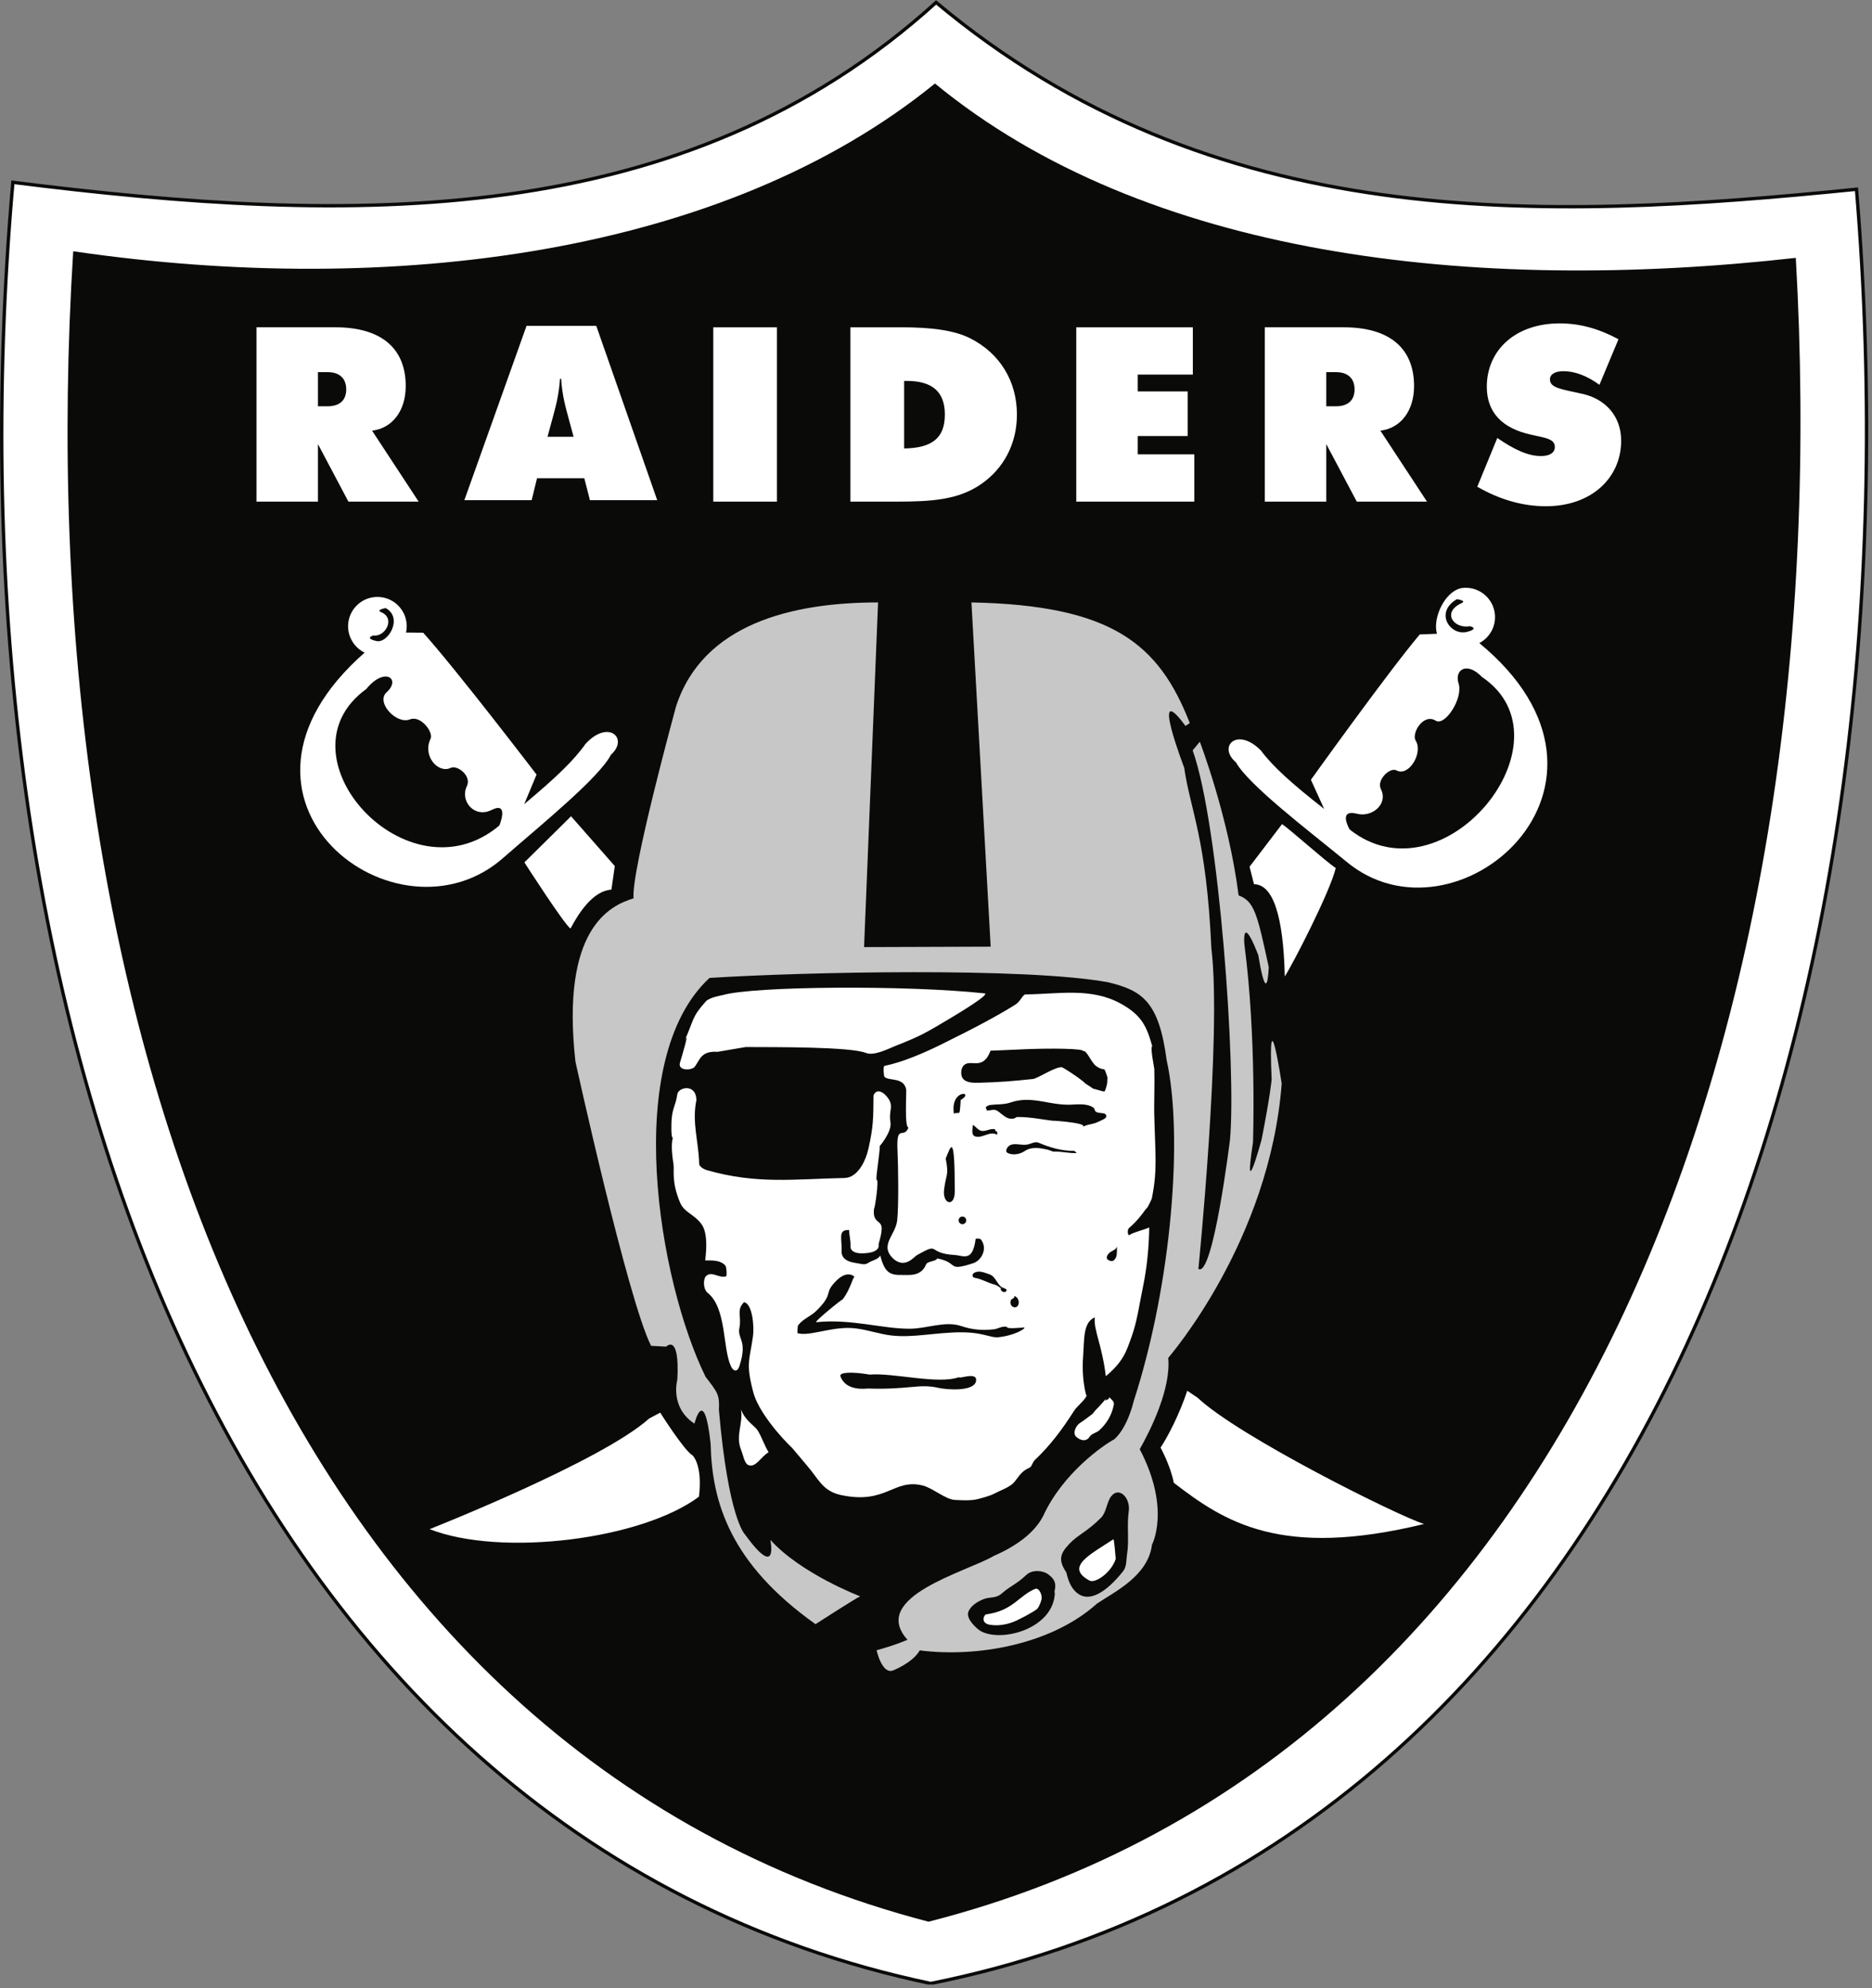 <svg width="483" height="513" viewBox="0 0 483 513" fill="none" xmlns="http://www.w3.org/2000/svg">
<rect x="0" y="0" width="483" height="513" fill="#808080" stroke="none"/>
<g clip-path="url(#clip0_879_3702)">
<path d="M248.227 332.881C248.457 333.007 248.201 333.241 248.312 333.32C248.428 333.408 248.616 333.394 248.762 333.282C248.546 333.241 248.747 333.088 248.684 332.999C248.562 332.796 248.372 332.941 248.227 332.881Z" fill="#231F20"/>
<path d="M241.53 0.627C176.208 59.83 90.916 58.06 3.323 47.044C-15.571 261.628 57.926 473.424 240.138 511.78C424.091 474.903 496.737 263.511 479 48.831C397.462 57.051 312.959 60.388 241.53 0.627ZM241.53 0.627C176.208 59.83 90.916 58.06 3.323 47.044C-15.571 261.628 57.926 473.424 240.138 511.78C424.091 474.903 496.737 263.511 479 48.831C397.462 57.051 312.959 60.388 241.53 0.627Z" fill="white"/>
<path d="M241.53 0.627C176.208 59.83 90.916 58.06 3.323 47.044C-15.571 261.628 57.926 473.424 240.138 511.78C424.091 474.903 496.737 263.511 479 48.831C397.462 57.051 312.959 60.388 241.53 0.627Z" stroke="#0A0A09" stroke-width="0.868"/>
<path d="M241.233 21.545C186.781 65.828 100.899 76.818 18.888 64.832C6.659 260.514 70.482 451.72 239.574 495.841C408.899 452.638 474.507 262.274 463.34 66.534C379.67 75.95 295.44 66.123 241.233 21.545Z" fill="#0A0A09"/>
<path d="M306.328 358.838C304.345 364.859 301.249 370.825 299.438 373.509C299.438 373.509 301.977 378.098 302.857 382.595C316.006 392.719 330.511 402.219 367.428 393.22C360.85 391.205 319.626 370.666 309.015 360.657L306.327 358.839M170.349 364.496C170.349 364.496 176.512 374.275 178.68 375.51C178.68 375.51 181.335 377.872 180.344 386.172C165.505 397.274 129.245 401.773 110.851 394.551C110.851 394.551 155.217 377.058 167.486 366.009L170.348 364.495M285.29 360.99C284.432 361.914 283.69 362.88 282.755 363.75C282.421 364.062 282.144 364.621 281.715 364.941C280.684 365.721 279.766 366.445 278.652 367.158C277.515 367.882 276.707 369.853 277.677 370.723C278.507 371.469 280.111 372.274 281.148 370.704C281.709 369.861 282.912 369.688 283.586 369.089C285.495 367.382 286.876 365.111 287.373 362.485C287.552 361.56 286.772 361.123 286.152 360.477C286.308 361.213 285.324 360.993 285.262 361.546L285.29 360.991M191.193 363.661C192.25 366.601 194.724 367.86 195.466 369.044C196.635 370.924 197.182 372.906 198.317 374.702C196.384 375.802 194.902 378.92 193.005 377.976C192.047 377.506 191.758 375.459 191.182 374.02C189.731 370.378 191.762 367.365 191.194 363.661" fill="white"/>
<path d="M226.554 155.439C204.318 155.439 181.341 161 174.429 182.263C174.429 182.263 162.72 225.077 163.476 231.789C157.254 233.684 144.692 239.71 148.462 273.867C148.462 273.867 161.938 335.249 167.987 347.255L171.873 347.466C171.873 347.466 175.408 343.757 174.762 355.961C174.762 355.961 172.72 363.089 179.18 367.333C179.18 367.333 181.686 357.044 183.356 372.559C183.679 387.603 188.413 403.443 210.414 419.068C210.414 419.068 220.789 412.381 221.926 411.884C221.926 411.884 206.645 406.069 198.759 397.305C198.759 397.305 200.976 407.997 192.155 395.847C192.155 395.847 187.916 391.727 185.487 363.766C185.694 359.884 185.165 359.295 182.041 355.235C169.901 330.505 160.267 273.451 183.059 252.33C207.072 250.801 264.393 249.523 285.899 253.443C294.698 255.567 299.02 258.397 301.007 273.533C305.29 292.679 302.444 330.95 292.487 361.593C292.487 361.593 291.024 368.198 287.52 371.354C284.653 372.869 274.255 380.119 269.232 390.992C267.361 394.787 263.269 398.462 256.436 401.45C249.542 405.538 224.148 411.997 234.144 423.098C234.144 423.098 231.26 424.402 226.174 425.805C226.174 425.805 227.521 432 230.357 431.035C230.357 431.035 235.468 429.082 237.306 425.834C252.242 427.732 271.348 424.282 283.031 413.765C287.649 410.669 296.218 406.615 297.22 398.579C297.22 398.579 302.16 389.376 294.064 373.925C297.131 368.514 302.128 358.2 301.426 350.368C301.72 349.936 327.566 320.318 330.696 279.588C330.696 279.588 327.076 255.597 328.101 278.475C328.101 278.475 327.782 282.476 325.506 294.047C325.506 294.047 320.672 311.793 323.284 294.786C323.284 294.786 324.249 267.748 321.063 243.635C321.063 243.635 320.254 234.659 325.139 247.714C325.797 250.12 324.398 244.75 324.398 244.75C324.398 244.75 326.748 261.236 327.36 249.572C324.398 235.864 323.651 232.52 319.575 231.039C317.041 210.88 309.568 191.385 309.568 191.385L307.72 193.607C314.558 212.641 319.018 275.893 317.354 294.048C317.354 294.048 312.97 329.82 309.201 327.406C309.201 327.406 315.272 267.039 312.547 244.631C311.262 216.173 307.167 209.278 305.531 198.058C305.531 198.058 296.516 174.572 305.866 187.309L306.979 186.567C298.999 166.126 286.964 156.176 250.645 155.436L255.608 244.26L222.941 244.372L226.554 155.436" fill="#C8C7C7"/>
<path d="M185.211 271.395C185.045 271.386 192.496 270.158 192.384 270.158C200.424 270.195 219.358 270.07 223.453 271.684C225.551 272.508 229.233 270.581 231.06 269.858C237.887 267.153 238.739 266.568 245.933 262.287C247.11 261.583 255.578 256.484 254.041 256.315C234.39 254.165 194.311 254.41 186.397 256.775C186.397 256.775 183.061 257.329 182.121 258.376C178.378 262.552 179.169 262.887 176.567 268.662C178.259 264.902 175.676 273.412 175.448 274.169C174.774 276.363 178.527 276.254 179.284 275.205C180.665 273.296 180.932 271.106 185.209 271.395M294.868 332.219C293.97 336.448 293.436 340.829 291.977 344.874C290.624 348.605 289.972 351.165 285.312 355.098C284.347 346.977 282.053 342.956 282.493 339.915C279.364 341.14 279.787 345.796 279.453 350.057C278.924 356.844 280.761 361.829 280.334 359.842C280.539 360.786 277.973 362.657 277.049 364.128C274.142 368.73 270.927 373.015 266.98 376.739C266.39 377.293 266.244 378.418 265.626 378.688C263.45 379.621 262.881 381.038 261.605 382.517C260.565 383.731 257.804 384.688 256.372 385.468C255.469 385.969 252.737 386.705 251.995 386.862C250.343 387.197 248.839 387.138 246.343 387.007C243.931 386.884 240.641 383.915 238.046 383.285C230.488 381.436 228.724 388.275 216.973 385.749C212.129 384.706 211.152 381.466 208.123 378.039C207.533 377.371 204.644 373.865 204.191 373.372C205.416 374.687 196.133 365.955 194.356 359.229C192.373 351.7 193.394 351.099 194.284 344.748C194.619 342.364 194.166 336.383 191.962 335.994C189.901 338.109 191.389 339.558 190.776 342.609C190.186 345.585 192.93 345.707 190.821 352.356C190.22 354.261 189.184 353.791 188.587 352.516C186.388 347.788 187.525 337.54 182.55 333.545C181.403 332.63 181.336 329.858 182.3 329.131C183.82 327.984 185.33 329.799 187.301 329.342C187.646 329.267 187.434 326.87 187.167 326.559C185.534 324.642 181.921 325.429 181.955 325.166C182.434 321.303 182.36 317.825 181.047 315.935C179.23 313.338 176.576 312.895 175.495 310.355C173.205 304.985 173.991 301.921 173.784 300.518C173.506 298.623 173.049 295.551 173.596 293.556C173.045 293.679 173.257 289.101 173.283 288.803C173.623 285.451 174.218 285.639 174.731 282.477C174.831 280.536 179.627 279.395 179.672 283.858C178.495 289.731 180.245 294.361 180.4 300.298C180.418 301.011 181.587 301.695 182.377 301.921C195.312 305.63 204.998 304.205 217.861 303.948C221.303 303.884 223.375 299.584 224.109 296.21C225.327 290.652 225.334 288.756 225.378 282.637C226.024 281.007 227.528 281.45 228.709 282.812C230.914 285.35 229.203 286.296 229.749 289.548C230.172 292.079 226.916 295.796 226.916 295.796C227.284 295.818 225.813 304.371 226.185 304.39C226.849 304.427 225.691 312.067 225.512 311.869C225.015 316.021 227.878 314.495 227.444 317.535C227.373 318.929 226.661 320.855 226.698 321.113C227.11 323.92 220.846 323.316 221.849 323.366C220.461 323.295 219.38 322.683 219.436 321.567C219.521 319.985 219.087 318.801 219.102 317.381C216.046 317.215 217.309 319.673 217.142 322.837C217.071 324.23 217.983 325.399 220.328 325.791C222.812 326.201 223.074 326.49 224.233 325.724C224.834 325.31 226.805 324.875 227.111 323.92C228.266 328.439 229.624 329.062 232.966 328.962C234.397 328.918 237.671 329.485 238.959 326.211C239.281 325.39 241.502 325.512 241.82 324.698C247.606 325.832 244.063 328.195 251.079 325.939C253.195 325.266 254.923 322.218 253.096 319.808C252.88 319.518 251.743 319.541 251.721 319.694C250.953 325.731 248.585 323.948 246.32 323.817C238.873 323.379 242.889 320.295 236.575 323.859C235.829 324.282 233.613 327.322 230.672 324.939C226.684 321.386 230.995 318.836 231.478 314.96C231.913 311.442 231.745 300.372 231.578 297.151C231.189 289.566 233.126 294.177 234.414 290.903C233.326 291.173 233.906 281.614 233.812 281.127C233.155 277.752 229.179 279.059 228.143 277.774C228.143 277.774 227.68 275.112 228.288 274.99C232.787 274.119 238.483 271.635 242.582 269.622C252.049 264.966 257.379 262.071 261.961 259.227C263.32 258.384 263.877 256.587 264.608 256.579C273.239 256.479 281.564 254.734 289.237 258.994C294.601 261.97 295.897 264.909 297.3 269.986C296.683 270.087 297.813 275.41 297.83 275.87C297.93 279.209 297.756 285.311 297.796 286.995C298.057 298.021 298.688 301.799 297.184 309.231C297.173 309.298 296.026 311.954 295.652 311.932C294.746 313.279 293.18 315.272 291.326 316.835C290.74 317.322 290.991 318.95 291.404 318.669C292.556 317.889 294.806 317.456 296.516 316.711C296.46 321.43 295.975 326.981 294.868 332.212" fill="white"/>
<path d="M279.831 279.382C280.032 279.389 276.891 277 274.189 275.462C272.948 274.763 267.784 278.269 266.522 278.402C261.202 278.959 258.146 279.229 252.532 279.373C251.156 279.404 249.17 279.427 248.344 278.146C247.833 277.355 247.915 275.832 248.506 275.074C250.205 272.9 253.528 276.604 255.574 271.098C255.563 271.118 261.915 270.835 263.86 270.747C270.503 270.442 280.293 270.494 279.42 271.286C280.222 270.562 281.503 274.159 282.839 275.083C285.338 276.81 284.625 274.522 285.746 278.019L285.673 279.404C285.649 279.774 285.2 281.42 285 281.601C284.799 281.777 282.349 280.896 281.974 280.887C282.163 280.887 279.642 279.373 279.831 279.381M247.868 283.826C251.743 281.564 244.96 280.887 246.157 287.557C246.051 286.933 247.421 287.357 247.538 287.056C247.717 286.599 247.805 284.931 247.868 283.826ZM244.006 298.928C244.886 303.427 244.084 302.826 243.583 306.977C243.138 310.736 246.346 311.604 246.346 307.4C246.346 291.536 245.277 295.935 244.006 298.928ZM288.189 321.649C287.817 322.52 287.238 322.573 286.514 323.047C285.968 323.408 285.355 324.202 285.634 324.796C285.778 325.101 286.436 325.401 286.874 325.393C287.348 325.379 287.795 324.811 287.955 324.388C288.274 323.567 288.144 322.573 288.189 321.649ZM248.267 315.857C248.806 315.893 249.274 315.474 249.302 314.935C249.33 314.39 248.913 313.93 248.372 313.898C247.826 313.866 247.365 314.287 247.337 314.832C247.309 315.37 247.727 315.835 248.267 315.857ZM283.345 289.458C281.915 290.175 280.66 290.019 279.291 290.787C281.43 289.596 267.73 288.838 272.905 289.317C269.223 288.975 266.216 288.183 262.384 288.205L261.671 288.582C259.766 289.027 258.77 287.557 257.344 286.633C256.346 286 255.462 286.669 254.543 286.539C254.738 286.176 254.215 285.941 254.354 285.72C254.588 285.341 255.24 285.143 255.485 285.107C257.133 284.896 259.054 285.04 260.63 284.495C266.177 282.568 270.503 285.208 276.19 285.03C277.976 284.977 280.438 284.62 282.115 285.798C282.453 286.046 282.449 286.622 282.699 286.812C283.445 287.368 284.782 287.03 285.216 287.493C286.106 288.437 284.336 288.961 283.344 289.458M277.899 297.504C277.542 297.428 277.404 296.958 277.097 296.958C273.863 296.958 270.972 296.125 267.986 294.848C266.968 294.409 265.981 295.208 264.919 295.343C263.515 295.531 262.039 294.955 260.824 295.389C259.94 295.699 259.172 297.031 259.922 297.45C261.065 298.083 262.926 297.983 264.422 296.976C266.165 295.807 268.364 296.193 270.409 296.672C270.955 296.792 271.5 297.173 272.069 297.148C274.056 297.073 275.945 297.64 277.899 297.505M257.312 292.249C257.378 291.801 256.544 291.924 256.792 291.391C255.44 290.999 254.192 292.213 252.901 291.682C252.171 291.391 251.724 290.621 251.007 290.249C250.952 291.303 250.561 292.76 251.475 293.161C253.312 293.965 255.317 291.635 257.271 292.804C257.282 292.622 257.278 292.439 257.312 292.249Z" fill="#0A0A09"/>
<path d="M147.339 210.617L135.299 222.515C135.299 222.515 145.846 238.936 147.205 239.564C149.367 235.498 153.008 229.854 157.752 229.543L158.626 223.462L147.339 210.617ZM102.789 163.193L109.187 163.252C117.608 172.595 138.441 199.859 138.441 199.859L135.255 207.485C143.401 200.676 148.091 196.192 151.103 191.897C157.006 185.526 162.308 190.538 157.634 194.744C154.538 200.707 139.709 212.727 130.086 221.137C102.621 245.851 50.697 206.383 94.172 168.309L102.788 163.196" fill="white"/>
<path d="M94.506 177.784C99.269 171.915 103.551 175.202 99.752 178.62C96.885 181.204 102.276 187.017 105.783 185.616C108.572 184.507 111.902 188.956 111.09 190.629C108.929 195.049 113.068 199.665 116.264 198.136C118.024 197.293 121.715 200.216 120.468 202.813C118.575 206.743 122.469 211.186 126.824 208.995C131.483 206.631 128.844 212.991 128.844 212.991C105.251 232.905 70.784 194.915 94.507 177.784" fill="#0A0A09"/>
<path d="M96.98 169.144C101.156 169.365 104.716 166.157 104.932 161.979C105.154 157.809 101.946 154.249 97.778 154.032C93.601 153.81 90.042 157.018 89.818 161.189C89.602 165.36 92.809 168.919 96.98 169.144Z" fill="white"/>
<path d="M99.502 156.898C104.101 159.368 100.129 166.113 97.107 165.401C93.849 164.636 96.343 163.967 96.343 163.967C99.383 164.409 102.146 159.54 98.332 157.948C96.885 157.345 99.502 156.898 99.502 156.898Z" fill="#0A0A09"/>
<path d="M372.713 163.441L366.32 163.695C358.201 173.307 338.231 201.198 338.231 201.198L341.651 208.725C333.293 202.176 328.464 197.838 325.319 193.639C319.226 187.451 314.081 192.63 318.881 196.687C322.167 202.556 337.358 214.104 347.248 222.204C375.464 246.047 426.229 202.543 381.585 165.847L372.713 163.441Z" fill="white"/>
<path d="M382.358 174.665C378.4 170.555 375.215 172.897 376.329 176.325C377.588 180.17 372.81 187.465 370.42 185.948C367.264 183.946 364.088 189.233 365.273 191.115C367.251 194.267 363.447 200.484 360.339 198.789C358.623 197.853 355.104 201.283 356.281 203.589C358.245 207.445 354.035 210.964 350.121 209.967C345.065 208.668 348.232 214.028 348.232 214.028C372.434 233.193 406.604 191.037 382.358 174.664" fill="#0A0A09"/>
<path d="M378.806 166.772C374.64 167.115 370.883 166.46 370.531 162.299C370.186 158.136 373.378 152.039 377.543 151.687C381.702 151.337 385.361 154.433 385.712 158.599C386.063 162.76 382.972 166.417 378.806 166.772Z" fill="white"/>
<path d="M375.899 154.604C369.974 158.03 374.228 164.195 378.561 163.026C381.791 162.16 379.275 161.578 379.275 161.578C375.032 162.327 371.946 157.968 377.103 155.624C378.535 154.971 375.9 154.604 375.9 154.604" fill="#0A0A09"/>
<path d="M330.77 212.656C332.391 213.581 342.219 222.445 344.647 223.963C343.217 230.008 333.605 248.709 331.488 251.939C331.237 240.797 329.674 228.189 323.552 228.149L322.401 223.63L330.77 212.658" fill="white"/>
<path d="M291.232 389.947C291.721 386.569 288.776 383.417 286.698 386.08C285.562 387.53 285.469 390.2 284.104 391.576C280.417 395.301 278.101 396.006 275.951 398.297C273.619 400.769 272.899 402.385 275.105 405.692C275.29 405.971 275.646 409.345 278.075 411.16C281.038 413.388 285.274 411.051 289.751 405.446C290.75 404.201 290.565 402.428 290.794 401.013C291.379 397.393 290.698 393.64 291.233 389.944M272.164 410.984C271.873 420.214 258.404 423.907 252.996 420.831C252.093 420.32 249.231 417.757 249.818 415.986C250.397 414.262 252.394 413.147 253.854 412.589C255.502 411.957 256.934 412.511 258.52 411.108C260.725 409.155 262.246 408.802 264.82 406.352C266.29 404.95 269.134 405.171 270.493 406.241C271.864 407.325 272.699 408.205 272.048 410.797L272.164 410.986" fill="#0A0A09"/>
<path d="M287.243 397.175C281.503 400.995 274.547 404.303 281.124 407.826C282.632 408.632 286.842 405.648 287.889 402.173C287.829 402.376 287.522 396.985 287.243 397.175ZM267.596 415.148C266.583 415.978 262.908 417.845 263.415 417.564C260.987 418.923 258.163 419.68 255.367 419.224C252.867 418.755 253.897 416.609 254.443 416.536C261.482 415.606 262.836 411.62 267.325 409.865C268.628 410.181 268.889 412.165 268.71 412.738C268.584 413.166 268.281 414.312 267.596 415.148Z" fill="white"/>
<path d="M214.733 331.63C212.968 333.87 214.755 334.221 210.483 338.357C209.258 339.549 207.037 340.409 205.94 341.944C205.757 342.201 205.78 343.216 205.739 343.96C208.456 344.853 213.409 342.701 218.626 342.634C221.774 342.59 224.851 343.625 228.032 344.272C233.634 345.419 238.807 344.194 245.545 343.827C253.626 343.384 255.176 345.311 257.73 345.021C262.726 344.453 265.771 341.981 263.617 342.602C264.146 342.445 259.456 343.057 259.82 342.345C258.432 342.103 257.574 342.861 256.401 342.991C253.666 343.31 250.943 343.15 248.018 342.155C243.803 340.742 239.137 342.837 234.72 342.841C227.536 342.859 219.573 340.228 210.618 341.154C209.749 341.245 217.942 334.618 217.322 335.384C219.706 332.444 220.202 328.4 220.681 329.718C220.537 329.317 218.313 327.087 214.734 331.632M224.378 354.673C230.53 354.161 242.058 357.282 247.448 355.333C247.415 355.888 251.977 353.907 251.858 356.122C251.697 359.174 244.258 358.572 242.291 358.127C236.929 356.912 235.018 358.606 223.909 358.272C223.435 358.261 218.3 359.092 216.841 355.122C216.451 354.069 219.688 353.872 224.376 354.674M260.836 335.457C260.264 336.888 261.727 337.803 262.503 337.044C263.108 336.453 262.998 334.838 261.711 334.381C261.849 335.105 261.014 335.018 260.836 335.457ZM258.425 332.509C257.862 332.152 257.272 331.621 256.777 331.498C254.866 331.038 253.328 329.983 251.364 329.671C250.878 329.59 250.662 328.747 251.464 328.355C252.689 327.753 254.014 328.377 255.267 328.792C256.911 329.338 257.161 331.318 258.503 332.138C258.898 332.379 259.963 332.523 259.666 333.078C259.372 333.646 258.269 333.404 258.147 332.501L258.425 332.51" fill="#0A0A09"/>
<path d="M264.172 340.682C264.607 340.682 264.956 340.218 264.956 339.636C264.956 339.059 264.607 338.589 264.172 338.589C263.738 338.589 263.385 339.059 263.385 339.636C263.385 340.218 263.738 340.682 264.172 340.682ZM386.319 113.012C390.656 115.969 394.183 117.668 397.579 117.668C399.907 117.668 401.166 116.784 401.166 115.34C401.166 113.262 398.898 113.012 395.189 112.193C387.51 110.558 383.614 106.341 383.614 99.796C383.614 90.362 390.976 83.441 402.425 83.441C407.582 83.441 412.427 84.762 417.589 87.531L412.676 99.295C409.531 96.967 406.261 95.771 403.433 95.771C401.168 95.771 399.91 96.588 399.91 97.911C399.91 100.114 402.928 100.426 408.279 101.623C414.254 102.943 418.28 107.412 418.28 113.702C418.28 123.327 410.606 130.624 398.84 130.624C392.925 130.624 386.949 128.927 381.157 125.59L386.32 113.011M82.032 104.829H84.549C87.634 104.829 89.333 103.259 89.333 100.493C89.333 97.722 87.695 96.022 84.549 96.022H82.032V104.829ZM66.178 84.447H86.498C98.516 84.447 104.681 89.982 104.681 99.607C104.681 106.027 101.222 110.494 95.999 111.122L108.017 129.429H89.895L82.032 114.581V129.429H66.178V84.447ZM147.996 112.705L146.615 107.609C145.985 105.216 145.037 102.069 144.788 97.731H144.476C144.219 102.068 143.277 105.216 142.649 107.609L141.261 112.705H147.996ZM135.856 84.077H153.847L169.573 129.062H152.209L150.76 123.397H138.56L137.172 129.062H119.808L135.853 84.077M184.037 84.448H200.458V129.43H184.037V84.448ZM243.784 106.968C243.784 101.054 240.509 98.287 233.967 98.287H233.277V115.717C240.449 115.588 243.784 113.072 243.784 106.968ZM219.41 84.448H232.497C240.293 84.448 246.145 85.203 250.3 87.277C258.036 91.181 262.38 98.415 262.38 106.968C262.38 114.395 259.043 120.874 253.069 124.962C247.214 128.992 240.293 129.43 231.3 129.43H219.41V84.448ZM277.693 84.448H307.765V96.655H293.547V100.994H306.444V112.505H293.547V117.226H308.144V129.43H277.693V84.448ZM342.196 104.829H344.712C347.798 104.829 349.497 103.259 349.497 100.493C349.497 97.722 347.859 96.022 344.712 96.022H342.196V104.829ZM326.342 84.447H346.661C358.679 84.447 364.844 89.982 364.844 99.607C364.844 106.027 361.385 110.494 356.161 111.122L368.18 129.429H350.065L342.196 114.581V129.429H326.342V84.447Z" fill="white"/>
</g>
<defs>
<clipPath id="clip0_879_3702">
<rect width="482.036" height="512" fill="white" transform="translate(0 0.051)"/>
</clipPath>
</defs>
</svg>

